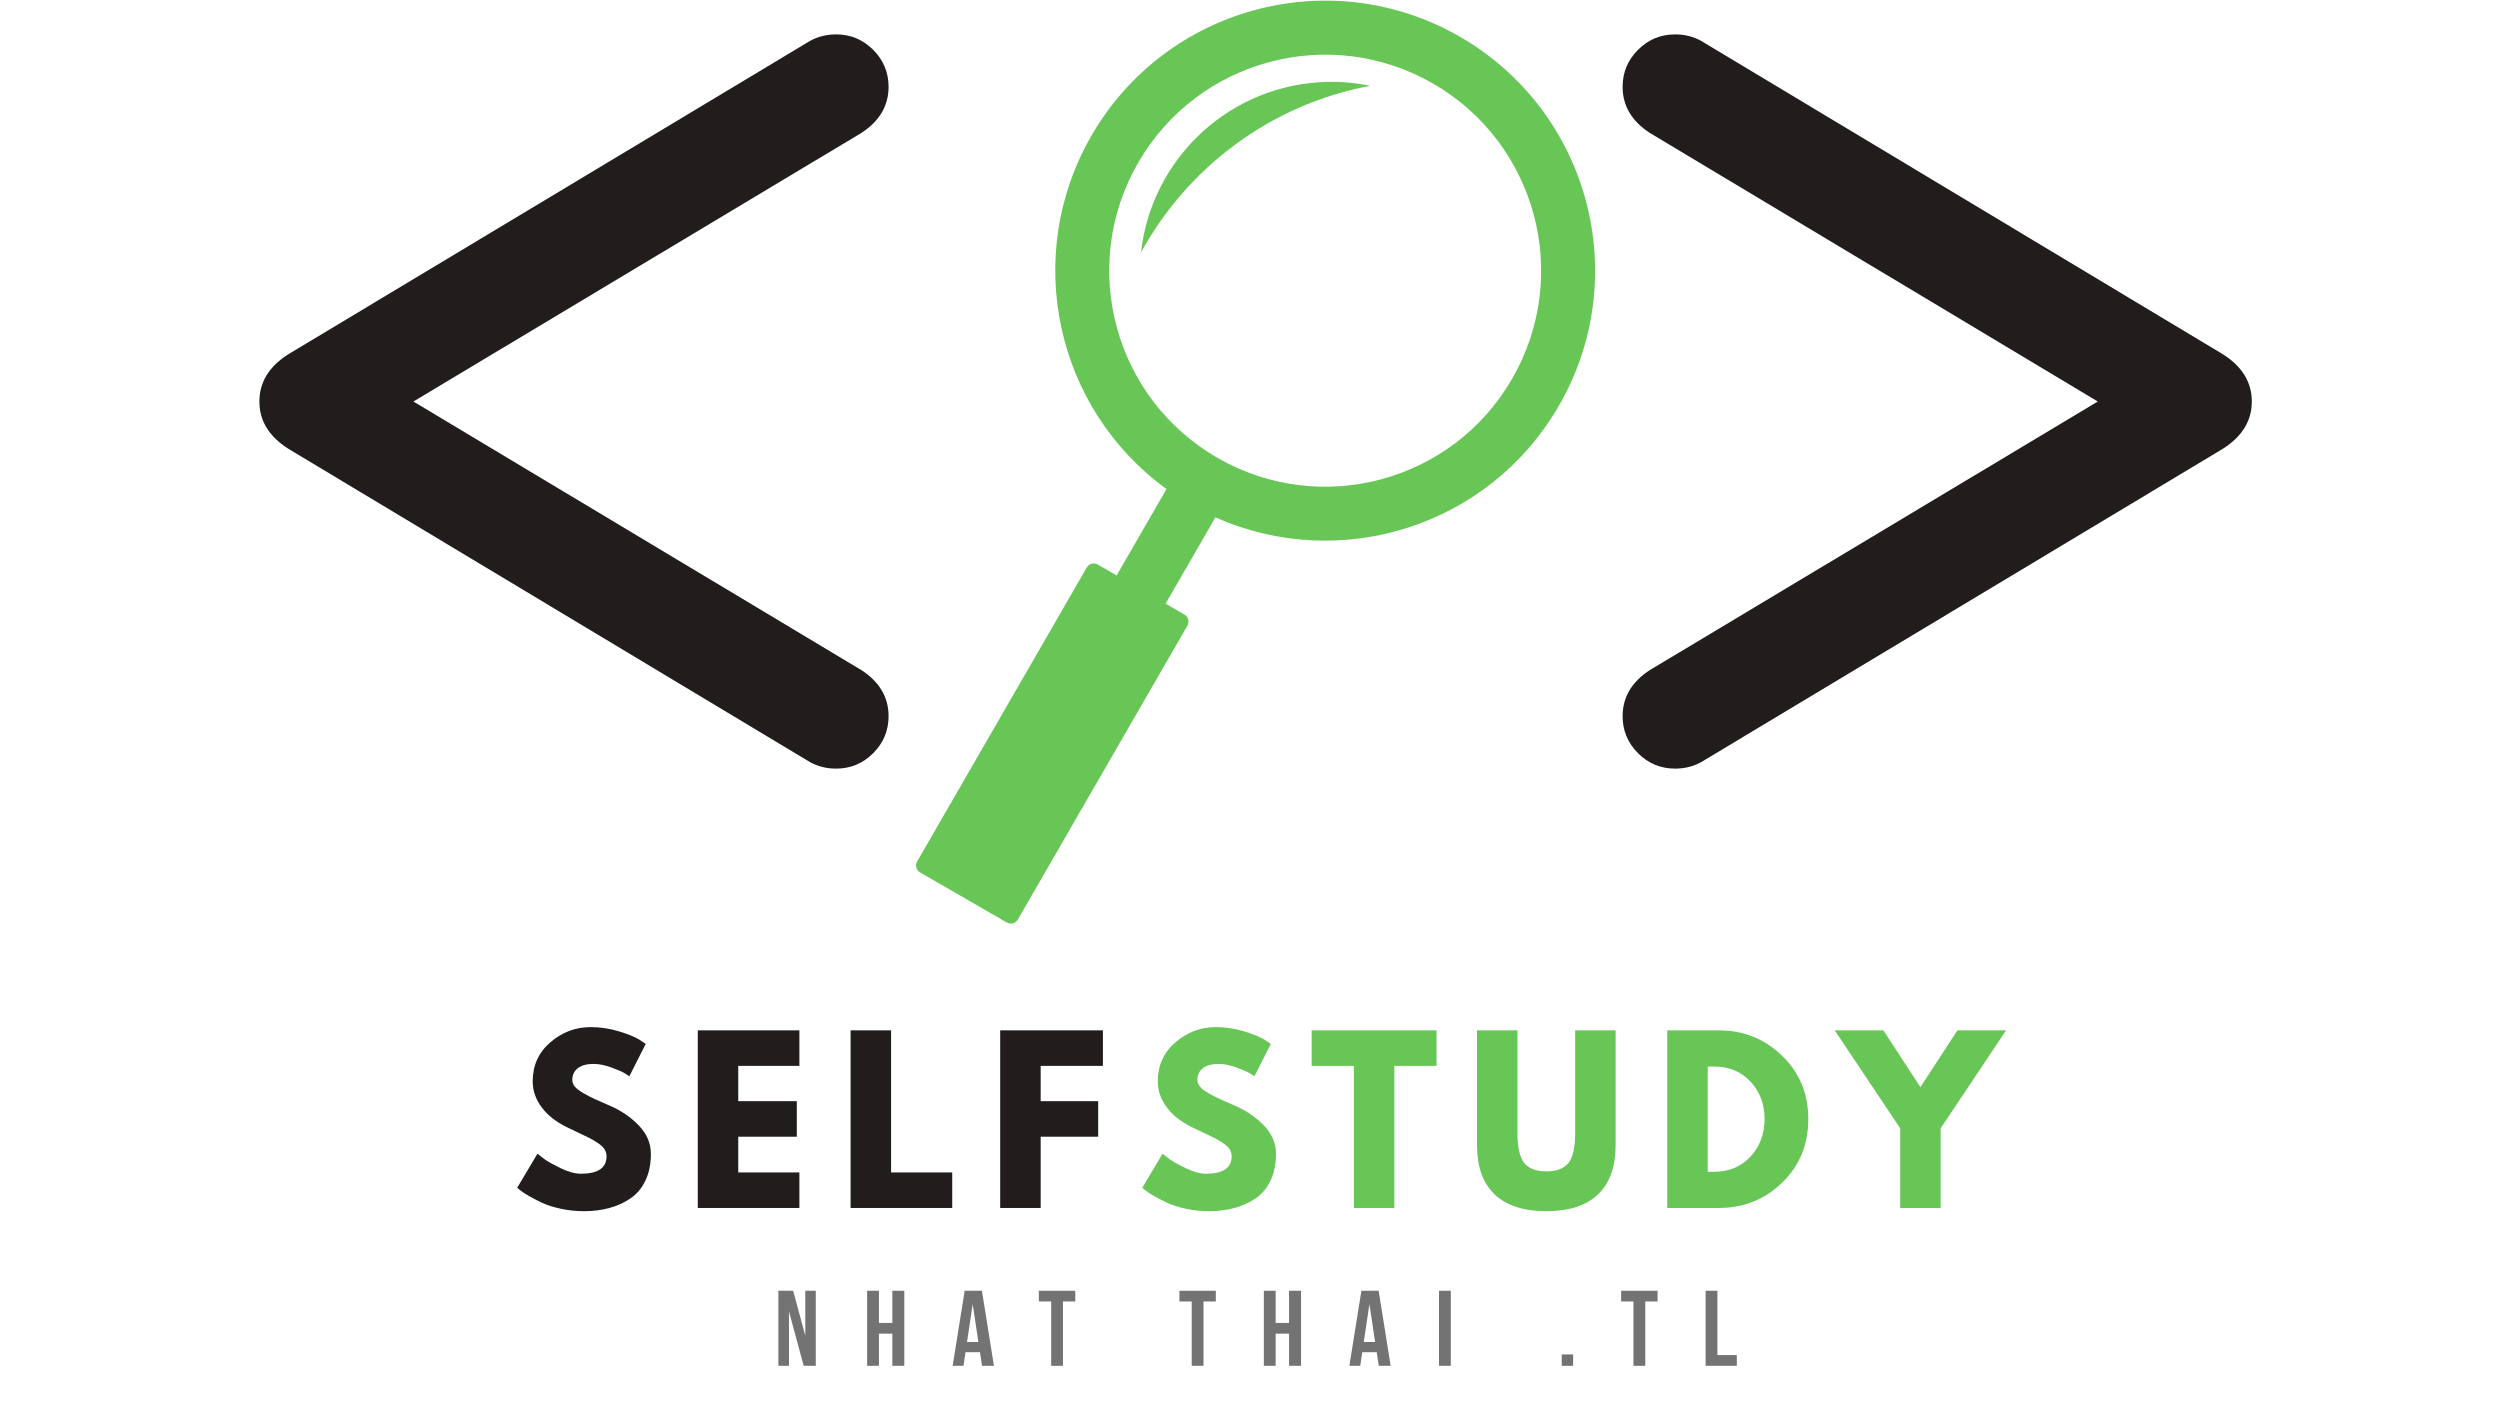 <svg xmlns="http://www.w3.org/2000/svg" xmlns:xlink="http://www.w3.org/1999/xlink" width="1920" zoomAndPan="magnify" viewBox="0 0 1440 810" height="1080" preserveAspectRatio="xMidYMid meet" version="1.0"><defs><g/><clipPath id="a6790d8626"><path d="M 149.41 19 L 512 19 L 512 443 L 149.41 443 Z M 149.41 19 " clip-rule="nonzero"/></clipPath><clipPath id="63463ba5c6"><path d="M 934 19 L 1297.043 19 L 1297.043 443 L 934 443 Z M 934 19 " clip-rule="nonzero"/></clipPath><clipPath id="8550d404d2"><path d="M 527.199 0.371 L 919 0.371 L 919 531.984 L 527.199 531.984 Z M 527.199 0.371 " clip-rule="nonzero"/></clipPath></defs><g clip-path="url(#a6790d8626)"><path fill="#211d1d" d="M 166.02 204.086 L 466.523 23.59 C 471.047 21.074 476.082 19.812 481.621 19.812 C 489.926 19.812 497.031 22.77 502.945 28.684 C 508.863 34.602 511.82 41.711 511.82 50.023 C 511.82 60.848 506.66 69.66 496.34 76.453 L 238.125 231.273 L 496.34 386.086 C 506.66 392.883 511.82 401.691 511.82 412.516 C 511.82 420.832 508.863 427.934 502.945 433.855 C 497.031 439.77 489.926 442.723 481.621 442.723 C 476.082 442.723 471.047 441.469 466.523 438.953 L 166.02 258.453 C 154.945 251.406 149.41 242.344 149.41 231.273 C 149.41 220.191 154.945 211.129 166.02 204.086 " fill-opacity="1" fill-rule="nonzero"/></g><g clip-path="url(#63463ba5c6)"><path fill="#211d1d" d="M 1297.043 231.273 C 1297.043 242.344 1291.508 251.406 1280.43 258.453 L 979.926 438.953 C 975.402 441.469 970.371 442.723 964.832 442.723 C 956.523 442.723 949.418 439.77 943.504 433.855 C 937.59 427.934 934.633 420.832 934.633 412.516 C 934.633 401.691 939.789 392.883 950.109 386.086 L 1208.324 231.273 L 950.109 76.453 C 939.789 69.66 934.633 60.848 934.633 50.023 C 934.633 41.711 937.59 34.602 943.504 28.684 C 949.418 22.77 956.523 19.812 964.832 19.812 C 970.371 19.812 975.402 21.074 979.926 23.59 L 1280.43 204.086 C 1291.508 211.129 1297.043 220.191 1297.043 231.273 " fill-opacity="1" fill-rule="nonzero"/></g><g clip-path="url(#8550d404d2)"><path fill="#67c656" d="M 871.008 218.125 C 836.695 277.633 760.637 298.02 701.133 263.652 C 641.625 229.289 621.246 153.215 655.602 93.695 C 689.969 34.211 766.023 13.828 825.484 48.164 C 884.988 82.527 905.367 158.605 871.008 218.125 Z M 841.031 21.227 C 840.98 21.199 840.941 21.207 840.883 21.141 C 766.555 -21.684 671.582 3.855 628.672 78.141 C 588.492 147.801 608.273 235.551 671.902 281.699 L 643.176 331.465 L 632.285 325.176 C 630.098 323.883 627.246 324.645 626 326.863 L 528.285 496.203 C 526.988 498.391 527.754 501.242 529.934 502.5 L 579.934 531.375 C 582.113 532.633 584.961 531.867 586.258 529.68 L 683.969 360.34 C 685.219 358.121 684.465 355.312 682.277 354.012 L 671.383 347.723 L 693.105 310.09 L 700.07 297.969 C 771.895 330.035 857.793 303.289 897.941 233.676 C 940.871 159.301 915.402 64.203 841.031 21.227 " fill-opacity="1" fill-rule="nonzero"/></g><path fill="#67c656" d="M 789.223 49.426 C 731.699 60.223 684.004 96.48 657.23 145.398 C 662.938 93.465 705.008 51.371 758.98 47.438 C 769.363 46.68 779.516 47.422 789.223 49.426 " fill-opacity="1" fill-rule="nonzero"/><g fill="#211d1d" fill-opacity="1"><g transform="translate(295.051, 695.789)"><g><path d="M 45.141 -104.172 C 50.68 -104.172 56.098 -103.363 61.391 -101.75 C 66.68 -100.145 70.609 -98.555 73.172 -96.984 L 76.891 -94.5 L 67.469 -75.891 C 66.719 -76.391 65.68 -77.031 64.359 -77.812 C 63.035 -78.602 60.555 -79.66 56.922 -80.984 C 53.285 -82.305 49.895 -82.969 46.75 -82.969 C 42.863 -82.969 39.863 -82.141 37.75 -80.484 C 35.645 -78.828 34.594 -76.598 34.594 -73.797 C 34.594 -72.391 35.086 -71.082 36.078 -69.875 C 37.078 -68.676 38.773 -67.395 41.172 -66.031 C 43.566 -64.664 45.672 -63.57 47.484 -62.75 C 49.305 -61.926 52.125 -60.688 55.938 -59.031 C 62.551 -56.219 68.191 -52.395 72.859 -47.562 C 77.523 -42.727 79.859 -37.25 79.859 -31.125 C 79.859 -25.258 78.805 -20.133 76.703 -15.75 C 74.598 -11.363 71.703 -7.93 68.016 -5.453 C 64.336 -2.973 60.266 -1.133 55.797 0.062 C 51.336 1.258 46.504 1.859 41.297 1.859 C 36.828 1.859 32.441 1.398 28.141 0.484 C 23.848 -0.422 20.254 -1.551 17.359 -2.906 C 14.461 -4.27 11.859 -5.613 9.547 -6.938 C 7.234 -8.258 5.539 -9.379 4.469 -10.297 L 2.859 -11.656 L 14.516 -31.25 C 15.504 -30.426 16.863 -29.375 18.594 -28.094 C 20.332 -26.812 23.41 -25.094 27.828 -22.938 C 32.254 -20.789 36.164 -19.719 39.562 -19.719 C 49.395 -19.719 54.312 -23.066 54.312 -29.766 C 54.312 -31.172 53.957 -32.473 53.25 -33.672 C 52.551 -34.867 51.312 -36.066 49.531 -37.266 C 47.758 -38.461 46.191 -39.41 44.828 -40.109 C 43.461 -40.816 41.227 -41.895 38.125 -43.344 C 35.031 -44.789 32.738 -45.883 31.25 -46.625 C 25.051 -49.688 20.254 -53.508 16.859 -58.094 C 13.473 -62.688 11.781 -67.629 11.781 -72.922 C 11.781 -82.098 15.172 -89.598 21.953 -95.422 C 28.734 -101.254 36.461 -104.172 45.141 -104.172 Z M 45.141 -104.172 "/></g></g></g><g fill="#211d1d" fill-opacity="1"><g transform="translate(394.482, 695.789)"><g><path d="M 65.969 -102.312 L 65.969 -81.844 L 30.75 -81.844 L 30.75 -61.516 L 64.484 -61.516 L 64.484 -41.047 L 30.75 -41.047 L 30.75 -20.469 L 65.969 -20.469 L 65.969 0 L 7.438 0 L 7.438 -102.312 Z M 65.969 -102.312 "/></g></g></g><g fill="#211d1d" fill-opacity="1"><g transform="translate(482.509, 695.789)"><g><path d="M 30.75 -102.312 L 30.75 -20.469 L 65.969 -20.469 L 65.969 0 L 7.438 0 L 7.438 -102.312 Z M 30.75 -102.312 "/></g></g></g><g fill="#211d1d" fill-opacity="1"><g transform="translate(568.675, 695.789)"><g><path d="M 66.594 -102.312 L 66.594 -81.844 L 30.75 -81.844 L 30.75 -61.516 L 63.875 -61.516 L 63.875 -41.047 L 30.75 -41.047 L 30.75 0 L 7.438 0 L 7.438 -102.312 Z M 66.594 -102.312 "/></g></g></g><g fill="#67c656" fill-opacity="1"><g transform="translate(655.105, 695.789)"><g><path d="M 45.141 -104.172 C 50.68 -104.172 56.098 -103.363 61.391 -101.75 C 66.68 -100.145 70.609 -98.555 73.172 -96.984 L 76.891 -94.5 L 67.469 -75.891 C 66.719 -76.391 65.68 -77.031 64.359 -77.812 C 63.035 -78.602 60.555 -79.66 56.922 -80.984 C 53.285 -82.305 49.895 -82.969 46.75 -82.969 C 42.863 -82.969 39.863 -82.141 37.75 -80.484 C 35.645 -78.828 34.594 -76.598 34.594 -73.797 C 34.594 -72.391 35.086 -71.082 36.078 -69.875 C 37.078 -68.676 38.773 -67.395 41.172 -66.031 C 43.566 -64.664 45.672 -63.57 47.484 -62.75 C 49.305 -61.926 52.125 -60.688 55.938 -59.031 C 62.551 -56.219 68.191 -52.395 72.859 -47.562 C 77.523 -42.727 79.859 -37.25 79.859 -31.125 C 79.859 -25.258 78.805 -20.133 76.703 -15.75 C 74.598 -11.363 71.703 -7.93 68.016 -5.453 C 64.336 -2.973 60.266 -1.133 55.797 0.062 C 51.336 1.258 46.504 1.859 41.297 1.859 C 36.828 1.859 32.441 1.398 28.141 0.484 C 23.848 -0.422 20.254 -1.551 17.359 -2.906 C 14.461 -4.27 11.859 -5.613 9.547 -6.938 C 7.234 -8.258 5.539 -9.379 4.469 -10.297 L 2.859 -11.656 L 14.516 -31.25 C 15.504 -30.426 16.863 -29.375 18.594 -28.094 C 20.332 -26.812 23.41 -25.094 27.828 -22.938 C 32.254 -20.789 36.164 -19.719 39.562 -19.719 C 49.395 -19.719 54.312 -23.066 54.312 -29.766 C 54.312 -31.172 53.957 -32.473 53.25 -33.672 C 52.551 -34.867 51.312 -36.066 49.531 -37.266 C 47.758 -38.461 46.191 -39.41 44.828 -40.109 C 43.461 -40.816 41.227 -41.895 38.125 -43.344 C 35.031 -44.789 32.738 -45.883 31.25 -46.625 C 25.051 -49.688 20.254 -53.508 16.859 -58.094 C 13.473 -62.688 11.781 -67.629 11.781 -72.922 C 11.781 -82.098 15.172 -89.598 21.953 -95.422 C 28.734 -101.254 36.461 -104.172 45.141 -104.172 Z M 45.141 -104.172 "/></g></g></g><g fill="#67c656" fill-opacity="1"><g transform="translate(754.536, 695.789)"><g><path d="M 0.984 -81.844 L 0.984 -102.312 L 72.922 -102.312 L 72.922 -81.844 L 48.609 -81.844 L 48.609 0 L 25.297 0 L 25.297 -81.844 Z M 0.984 -81.844 "/></g></g></g><g fill="#67c656" fill-opacity="1"><g transform="translate(844.546, 695.789)"><g><path d="M 86.062 -102.312 L 86.062 -36.344 C 86.062 -23.77 82.672 -14.258 75.891 -7.812 C 69.117 -1.363 59.203 1.859 46.141 1.859 C 33.078 1.859 23.156 -1.363 16.375 -7.812 C 9.594 -14.258 6.203 -23.77 6.203 -36.344 L 6.203 -102.312 L 29.516 -102.312 L 29.516 -43.156 C 29.516 -34.883 30.816 -29.133 33.422 -25.906 C 36.023 -22.688 40.258 -21.078 46.125 -21.078 C 52 -21.078 56.238 -22.688 58.844 -25.906 C 61.445 -29.133 62.75 -34.883 62.75 -43.156 L 62.75 -102.312 Z M 86.062 -102.312 "/></g></g></g><g fill="#67c656" fill-opacity="1"><g transform="translate(952.903, 695.789)"><g><path d="M 7.438 -102.312 L 37.078 -102.312 C 51.297 -102.312 63.445 -97.453 73.531 -87.734 C 83.625 -78.023 88.672 -65.852 88.672 -51.219 C 88.672 -36.5 83.645 -24.281 73.594 -14.562 C 63.551 -4.852 51.379 0 37.078 0 L 7.438 0 Z M 30.75 -20.828 L 34.359 -20.828 C 42.867 -20.828 49.832 -23.703 55.25 -29.453 C 60.664 -35.203 63.414 -42.414 63.5 -51.094 C 63.5 -59.77 60.789 -67.004 55.375 -72.797 C 49.957 -78.586 42.953 -81.484 34.359 -81.484 L 30.75 -81.484 Z M 30.75 -20.828 "/></g></g></g><g fill="#67c656" fill-opacity="1"><g transform="translate(1060.515, 695.789)"><g><path d="M -3.719 -102.312 L 24.312 -102.312 L 45.641 -69.578 L 66.969 -102.312 L 95 -102.312 L 57.297 -45.891 L 57.297 0 L 33.984 0 L 33.984 -45.891 Z M -3.719 -102.312 "/></g></g></g><g fill="#737373" fill-opacity="1"><g transform="translate(445.936, 786.698)"><g><path d="M 8.516 -31.297 L 8.516 0 L 2.406 0 L 2.406 -43.219 L 10.922 -43.219 L 17.906 -17.344 L 17.906 -43.219 L 23.953 -43.219 L 23.953 0 L 16.984 0 Z M 8.516 -31.297 "/></g></g></g><g fill="#737373" fill-opacity="1"><g transform="translate(496.996, 786.698)"><g><path d="M 9.266 0 L 2.469 0 L 2.469 -43.219 L 9.266 -43.219 L 9.266 -24.688 L 16.984 -24.688 L 16.984 -43.219 L 23.891 -43.219 L 23.891 0 L 16.984 0 L 16.984 -18.516 L 9.266 -18.516 Z M 9.266 0 "/></g></g></g><g fill="#737373" fill-opacity="1"><g transform="translate(548.056, 786.698)"><g><path d="M 24.453 0 L 17.594 0 L 16.422 -7.844 L 8.094 -7.844 L 6.922 0 L 0.672 0 L 7.594 -43.219 L 17.531 -43.219 Z M 8.953 -13.703 L 15.5 -13.703 L 12.219 -35.562 Z M 8.953 -13.703 "/></g></g></g><g fill="#737373" fill-opacity="1"><g transform="translate(597.882, 786.698)"><g><path d="M 0.5 -43.219 L 21.484 -43.219 L 21.484 -37.047 L 14.391 -37.047 L 14.391 0 L 7.594 0 L 7.594 -37.047 L 0.5 -37.047 Z M 0.5 -43.219 "/></g></g></g><g fill="#737373" fill-opacity="1"><g transform="translate(644.56, 786.698)"><g/></g></g><g fill="#737373" fill-opacity="1"><g transform="translate(678.832, 786.698)"><g><path d="M 0.5 -43.219 L 21.484 -43.219 L 21.484 -37.047 L 14.391 -37.047 L 14.391 0 L 7.594 0 L 7.594 -37.047 L 0.5 -37.047 Z M 0.5 -43.219 "/></g></g></g><g fill="#737373" fill-opacity="1"><g transform="translate(725.51, 786.698)"><g><path d="M 9.266 0 L 2.469 0 L 2.469 -43.219 L 9.266 -43.219 L 9.266 -24.688 L 16.984 -24.688 L 16.984 -43.219 L 23.891 -43.219 L 23.891 0 L 16.984 0 L 16.984 -18.516 L 9.266 -18.516 Z M 9.266 0 "/></g></g></g><g fill="#737373" fill-opacity="1"><g transform="translate(776.57, 786.698)"><g><path d="M 24.453 0 L 17.594 0 L 16.422 -7.844 L 8.094 -7.844 L 6.922 0 L 0.672 0 L 7.594 -43.219 L 17.531 -43.219 Z M 8.953 -13.703 L 15.5 -13.703 L 12.219 -35.562 Z M 8.953 -13.703 "/></g></g></g><g fill="#737373" fill-opacity="1"><g transform="translate(826.396, 786.698)"><g><path d="M 2.469 -43.219 L 9.266 -43.219 L 9.266 0 L 2.469 0 Z M 2.469 -43.219 "/></g></g></g><g fill="#737373" fill-opacity="1"><g transform="translate(862.828, 786.698)"><g/></g></g><g fill="#737373" fill-opacity="1"><g transform="translate(897.101, 786.698)"><g><path d="M 9.016 -6.547 L 9.016 0 L 2.469 0 L 2.469 -6.547 Z M 9.016 -6.547 "/></g></g></g><g fill="#737373" fill-opacity="1"><g transform="translate(933.286, 786.698)"><g><path d="M 0.5 -43.219 L 21.484 -43.219 L 21.484 -37.047 L 14.391 -37.047 L 14.391 0 L 7.594 0 L 7.594 -37.047 L 0.5 -37.047 Z M 0.5 -43.219 "/></g></g></g><g fill="#737373" fill-opacity="1"><g transform="translate(979.964, 786.698)"><g><path d="M 2.469 -43.219 L 9.266 -43.219 L 9.266 -6.172 L 20.438 -6.172 L 20.438 0 L 2.469 0 Z M 2.469 -43.219 "/></g></g></g></svg>